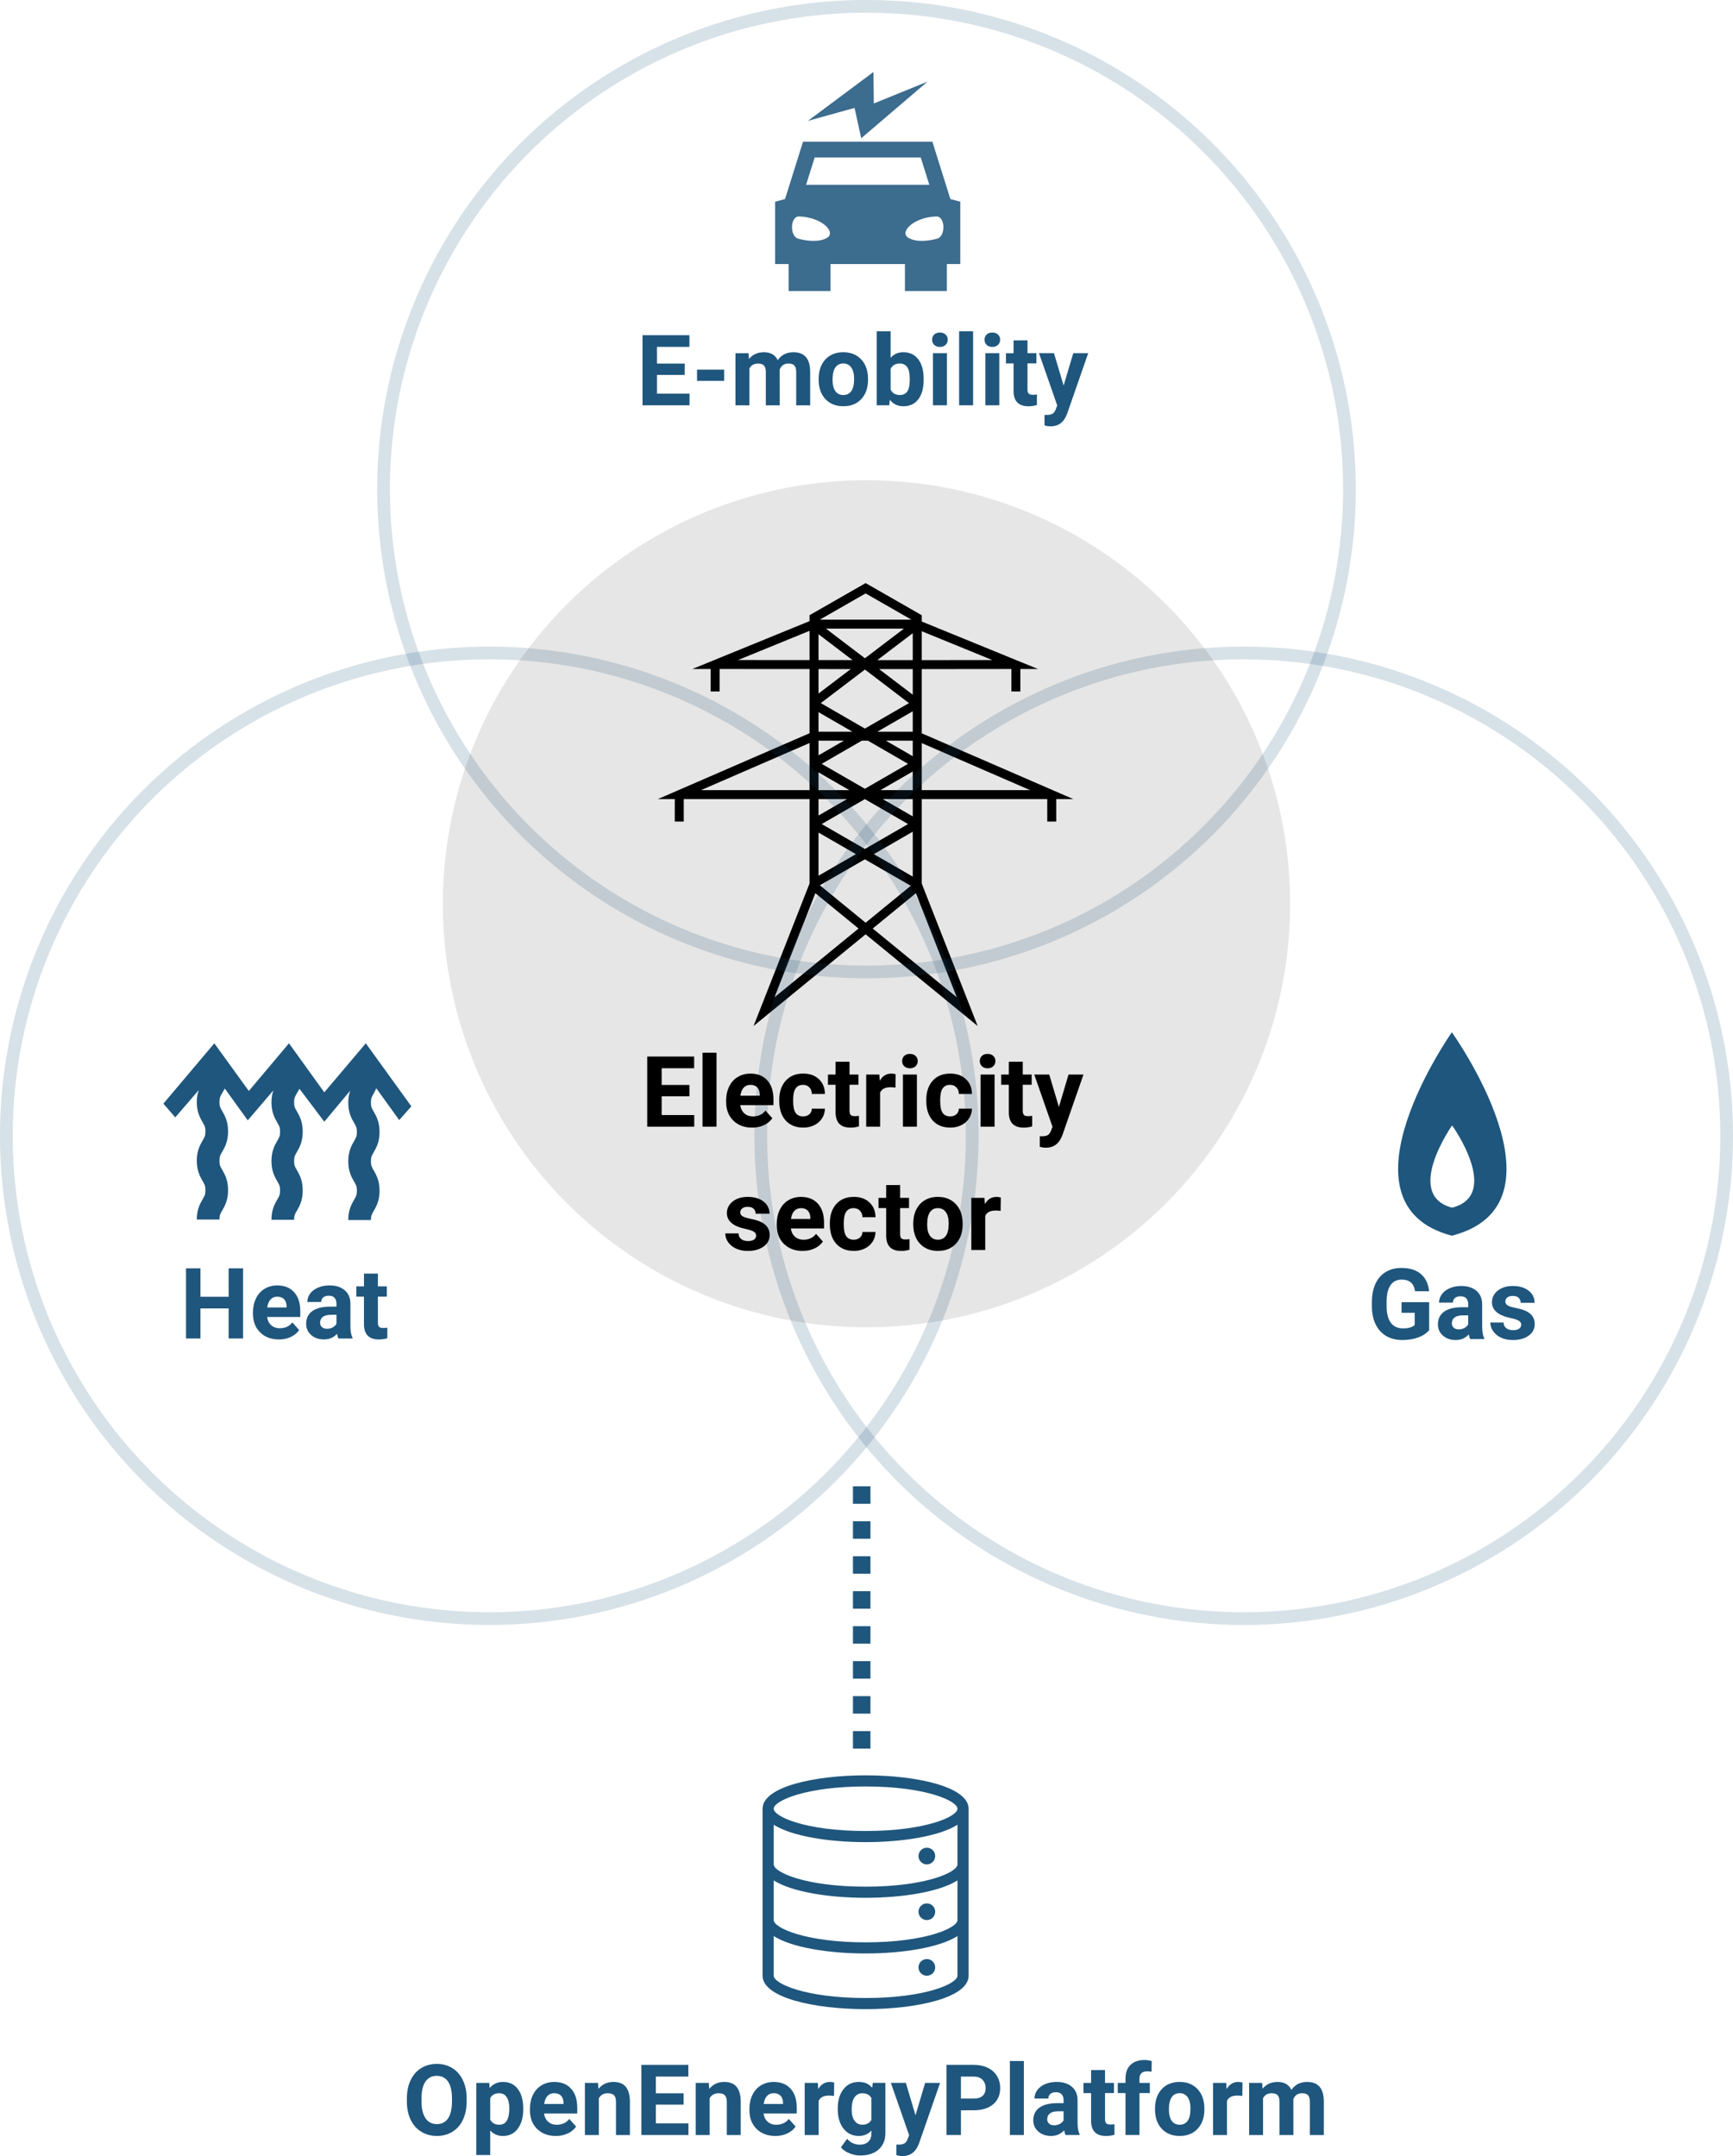 <?xml version="1.0" encoding="UTF-8" standalone="no"?>
<svg
   xmlns:dc="http://purl.org/dc/elements/1.1/"
   xmlns:cc="http://creativecommons.org/ns#"
   xmlns:rdf="http://www.w3.org/1999/02/22-rdf-syntax-ns#"
   xmlns:svg="http://www.w3.org/2000/svg"
   xmlns="http://www.w3.org/2000/svg"
   id="svg8"
   version="1.1"
   viewBox="0 0 136.315 169.635"
   height="169.635mm"
   width="136.315mm">
  <defs
     id="defs2">
    <style
       type="text/css"
       id="style847">
   
    .fil0 {fill:#000000}
   
  </style>
  </defs>
  <g
     transform="translate(-63.378,-97.458)"
     id="layer1">
    <g
       transform="matrix(0.26,0,0,0.26,164.615,173.767)"
       id="g829"
       style="fill:#1f567d;fill-opacity:1">
      <g
         style="fill:#1f567d;fill-opacity:1"
         id="g817">
        <path
           style="fill:#1f567d;fill-opacity:1"
           d="m 49.859,18.878 c 0,0 -36.572,51.986 0,61.563 37.204,-9.577 0,-61.563 0,-61.563 z m 0.083,53.084 c -14.791,-3.873 0,-24.907 0,-24.907 0,0 15.052,21.034 0,24.907 z"
           id="path815" />
      </g>
    </g>
    <g
       transform="matrix(0.212,0,0,0.212,75.17,175.769)"
       id="g845"
       style="fill:#1f567d;fill-opacity:1">
      <path
         style="fill:#1f567d;fill-opacity:1"
         d="M 84,34.5 92.5,46.3 97,41.2 80.1,17.8 64.7,36 51.6,17.8 36.7,35.5 23.9,17.8 5,40.2 9.4,45.3 18.1,35.2 c -0.4,1.2 -0.7,2.6 -0.7,4.4 0,3.9 1.3,6 2.2,7.6 0.7,1.2 1,1.7 1,3.3 0,1.6 -0.3,2.1 -1,3.3 -0.9,1.6 -2.2,3.7 -2.2,7.6 0,3.9 1.3,6 2.2,7.6 0.7,1.2 1,1.7 1,3.3 0,1.6 -0.3,2.1 -1,3.3 -0.9,1.6 -2.2,3.7 -2.2,7.6 h 8.4 c 0,-1.6 0.3,-2.1 1,-3.3 0.9,-1.6 2.2,-3.7 2.2,-7.6 0,-3.9 -1.3,-6 -2.2,-7.6 -0.7,-1.2 -1,-1.7 -1,-3.3 0,-1.6 0.3,-2.1 1,-3.3 0.9,-1.6 2.2,-3.7 2.2,-7.6 0,-3.9 -1.3,-6 -2.2,-7.6 -0.7,-1.2 -1,-1.7 -1,-3.3 0,-1.6 0.3,-2.1 1,-3.3 0.3,-0.5 0.6,-1.1 1,-1.7 l 8.5,11.8 9.5,-11.1 c -0.4,1.2 -0.7,2.6 -0.7,4.4 0,3.9 1.3,6 2.2,7.6 0.7,1.2 1,1.7 1,3.3 0,1.6 -0.3,2.1 -1,3.3 -0.9,1.6 -2.2,3.7 -2.2,7.6 0,3.9 1.3,6 2.2,7.6 0.7,1.2 1,1.7 1,3.3 0,1.6 -0.3,2.1 -1,3.3 -0.9,1.6 -2.2,3.7 -2.2,7.6 h 8.4 c 0,-1.6 0.3,-2.1 1,-3.3 0.9,-1.6 2.2,-3.7 2.2,-7.6 0,-3.9 -1.3,-6 -2.2,-7.6 -0.7,-1.2 -1,-1.7 -1,-3.3 0,-1.6 0.3,-2.1 1,-3.3 0.9,-1.6 2.2,-3.7 2.2,-7.6 0,-3.9 -1.3,-6 -2.2,-7.6 -0.7,-1.2 -1,-1.7 -1,-3.3 0,-1.6 0.3,-2.1 1,-3.3 0.3,-0.5 0.6,-1.1 1,-1.7 l 9.2,12.2 9.6,-11.5 c -0.4,1.2 -0.7,2.6 -0.7,4.4 0,3.9 1.3,6 2.2,7.6 0.7,1.2 1,1.7 1,3.3 0,1.6 -0.3,2.1 -1,3.3 -0.9,1.6 -2.2,3.7 -2.2,7.6 0,3.9 1.3,6 2.2,7.6 0.7,1.2 1,1.7 1,3.3 0,1.6 -0.3,2.1 -1,3.3 -0.9,1.6 -2.2,3.7 -2.2,7.6 H 82 c 0,-1.6 0.3,-2.1 1,-3.3 0.9,-1.6 2.2,-3.7 2.2,-7.6 0,-3.9 -1.3,-6 -2.2,-7.6 -0.7,-1.2 -1,-1.7 -1,-3.3 0,-1.6 0.3,-2.1 1,-3.3 0.9,-1.6 2.2,-3.7 2.2,-7.6 0,-3.9 -1.3,-6 -2.2,-7.6 -0.7,-1.2 -1,-1.7 -1,-3.3 0,-1.6 0.3,-2.1 1,-3.3 0.4,-0.8 0.7,-1.3 1,-2 z"
         id="path833" />
    </g>
    <g
       transform="matrix(0.022,0,0,0.022,122.317,102.425)"
       id="g864"
       style="clip-rule:evenodd;fill:#1f567d;fill-opacity:0.867;fill-rule:evenodd;image-rendering:optimizeQuality;shape-rendering:geometricPrecision;text-rendering:geometricPrecision">
      <g
         style="fill:#1f567d;fill-opacity:0.867"
         id="g853">
        <path
           style="fill:#1f567d;fill-opacity:0.867"
           class="fil0"
           d="M 92.3,718.46 V 495.55 l 35.49,-9.5 64.31,-205.09 h 462.46 l 64.31,205.09 35.49,9.5 v 222.91 h -48.24 v 96.49 H 556.4 V 718.46 H 290.24 v 96.49 H 140.53 V 718.46 Z M 209.5,206.49 443.85,31.73 l 1.33,112.54 191.98,-78.13 -237,202.58 -23.83,-108.57 z m -34.62,421.35 c 24.26,6.49 70.47,15.16 102.05,-2.45 35.6,-19.87 -16.54,-74.32 -98.78,-77.06 -32.64,-1.07 -34.14,71.24 -3.27,79.51 z m 496.9,0 c -24.26,6.49 -70.47,15.16 -102.05,-2.45 -35.61,-19.87 16.54,-74.32 98.78,-77.06 32.64,-1.07 34.14,71.24 3.27,79.51 z M 642.91,432.86 613.01,337.52 H 233.65 l -30.6,97.55 v 0.01 h 439.86 z"
           id="path851" />
      </g>
    </g>
    <g
       transform="matrix(0.219,0,0,0.219,120.514,235.386)"
       id="g888"
       style="fill:#1f567d;fill-opacity:1">
      <path
         style="fill:#1f567d;fill-opacity:1"
         d="M 50,92 C 68.39,92 87,87.88 87,80 V 20 C 87,12.12 68.39,8 50,8 31.61,8 13,12.12 13,20 v 60 c 0,7.88 18.61,12 37,12 z m 0,-80 c 21.67,0 33,5.21 33,8 0,2.79 -11.33,8 -33,8 -21.67,0 -33,-5.21 -33,-8 0,-2.79 11.33,-8 33,-8 z M 17,25.75 C 23.45,29.87 36.79,32 50,32 63.21,32 76.55,29.87 83,25.75 V 40 c 0,2.79 -11.33,8 -33,8 -21.67,0 -33,-5.21 -33,-8 z m 0,20 C 23.45,49.87 36.79,52 50,52 63.21,52 76.55,49.87 83,45.75 V 60 c 0,2.79 -11.33,8 -33,8 -21.67,0 -33,-5.21 -33,-8 z m 0,20 C 23.45,69.87 36.79,72 50,72 63.21,72 76.55,69.87 83,65.75 V 80 c 0,2.79 -11.33,8 -33,8 -21.67,0 -33,-5.21 -33,-8 z"
         id="path868" />
      <circle
         style="fill:#1f567d;fill-opacity:1"
         cx="72"
         cy="77"
         r="3"
         id="circle870" />
      <circle
         style="fill:#1f567d;fill-opacity:1"
         cx="72"
         cy="57"
         r="3"
         id="circle872" />
      <circle
         style="fill:#1f567d;fill-opacity:1"
         cx="72"
         cy="37"
         r="3"
         id="circle874" />
    </g>
    <g
       transform="matrix(0.353,0,0,0.353,113.812,143.107)"
       id="g901"
       style="fill:#000000">
      <path
         d="M 96.3,48.795 62.514,34.122 V 19.816 l 19.974,-0.021 v 4.999 h 2 V 19.793 L 88.404,19.789 62.514,9.211 V 7.794 H 62.489 L 50.014,0.643 37.526,7.794 h -0.013 v 1.329 l -26.112,10.669 4.086,0.002 v 5.001 h 2 v -5 l 20.027,0.011 V 34.11 L 3.7,48.795 h 3.787 v 5 h 2 v -5 h 28.027 v 18.81 L 25.047,99.357 50.014,78.927 74.98,99.357 62.514,67.604 v -18.81 h 2 25.972 v 5 h 2 v -5 H 96.3 Z M 60.514,33.767 h -7.88 l 7.88,-4.55 z m -11.344,2 h 1.352 l 8.944,5.164 -9.62,5.555 -9.62,-5.555 z m -9.656,3.265 v -3.266 h 5.656 z m 15.008,-3.265 h 5.991 v 3.459 z m 5.992,-10.246 -7.494,-5.707 7.494,0.003 z m -7.893,-7.708 7.893,-6.002 v 6.005 z m -2.766,-0.41 -8.678,-6.608 h 17.368 z m -10.341,-5.361 7.574,5.769 -7.574,-0.004 z m 20.157,15.352 -9.825,5.673 -9.824,-5.673 9.833,-7.477 z M 47.058,33.767 H 39.514 V 29.41 Z m -7.544,9.062 6.869,3.966 h -6.869 z m 10.332,5.966 9.62,5.554 -9.62,5.555 -9.62,-5.555 z m -2,12.263 -8.332,4.811 v -9.621 z m 2,1.155 10.223,5.901 -10.055,8.228 -10.194,-8.341 z m 10.668,3.849 -8.668,-5.004 8.668,-5.004 z M 53.848,48.795 h 6.666 v 3.849 z m -0.538,-2 7.204,-4.159 v 4.159 z M 78.247,17.8 62.514,17.817 V 11.373 Z M 60.214,8.795 H 59.298 39.804 L 50.013,2.947 Z m -38.642,9.003 15.942,-6.514 v 6.521 z m 25.119,2.012 -7.177,5.458 V 19.807 Z M 13.327,46.795 37.514,36.291 v 10.504 z m 32.518,2 -6.331,3.655 v -3.655 z m -16.137,44.164 9.107,-23.195 9.619,7.871 z m 40.611,0 -18.726,-15.324 9.619,-7.871 z M 64.514,46.795 h -2 V 36.303 l 24.159,10.492 z"
         id="path890" />
    </g>
    <circle
       r="37.987"
       cy="186.82"
       cx="161.207"
       id="path905"
       style="opacity:1;fill:none;fill-opacity:1;stroke:#1f567d;stroke-width:1;stroke-linecap:round;stroke-linejoin:round;stroke-miterlimit:4;stroke-dasharray:none;stroke-dashoffset:0.567;stroke-opacity:0.176;paint-order:fill markers stroke" />
    <circle
       style="opacity:1;fill:none;fill-opacity:1;stroke:#1f567d;stroke-width:1;stroke-linecap:round;stroke-linejoin:round;stroke-miterlimit:4;stroke-dasharray:none;stroke-dashoffset:0.567;stroke-opacity:0.176;paint-order:fill markers stroke"
       id="circle907"
       cx="101.865"
       cy="186.82"
       r="37.987" />
    <circle
       r="37.987"
       cy="135.944"
       cx="131.536"
       id="circle909"
       style="opacity:1;fill:none;fill-opacity:1;stroke:#1f567d;stroke-width:1;stroke-linecap:round;stroke-linejoin:round;stroke-miterlimit:4;stroke-dasharray:none;stroke-dashoffset:0.567;stroke-opacity:0.176;paint-order:fill markers stroke" />
    <circle
       style="opacity:1;fill:#000000;fill-opacity:0.099;stroke:none;stroke-width:2;stroke-linecap:round;stroke-linejoin:round;stroke-miterlimit:4;stroke-dasharray:none;stroke-dashoffset:0.567;stroke-opacity:1;paint-order:fill markers stroke"
       id="circle911"
       cx="131.536"
       cy="168.564"
       r="33.323" />
    <g
       id="text915"
       style="font-style:normal;font-variant:normal;font-weight:bold;font-stretch:normal;font-size:7.761px;line-height:1.25;font-family:Roboto;-inkscape-font-specification:'Roboto Bold';text-align:center;letter-spacing:0px;word-spacing:0px;text-anchor:middle;fill:#000000;fill-opacity:1;stroke:none;stroke-width:0.265"
       aria-label="Electricity sector">
      <path
         id="path1027"
         style="font-style:normal;font-variant:normal;font-weight:bold;font-stretch:normal;font-size:7.761px;font-family:Roboto;-inkscape-font-specification:'Roboto Bold';text-align:center;text-anchor:middle;stroke-width:0.265"
         d="m 117.607,183.711 h -2.183 v 1.478 h 2.562 v 0.913 h -3.699 v -5.518 h 3.691 v 0.921 h -2.554 v 1.315 h 2.183 z" />
      <path
         id="path1029"
         style="font-style:normal;font-variant:normal;font-weight:bold;font-stretch:normal;font-size:7.761px;font-family:Roboto;-inkscape-font-specification:'Roboto Bold';text-align:center;text-anchor:middle;stroke-width:0.265"
         d="m 119.737,186.102 h -1.099 v -5.821 h 1.099 z" />
      <path
         id="path1031"
         style="font-style:normal;font-variant:normal;font-weight:bold;font-stretch:normal;font-size:7.761px;font-family:Roboto;-inkscape-font-specification:'Roboto Bold';text-align:center;text-anchor:middle;stroke-width:0.265"
         d="m 122.53,186.178 q -0.902,0 -1.47,-0.553 -0.565,-0.553 -0.565,-1.474 v -0.106 q 0,-0.618 0.239,-1.103 0.239,-0.489 0.675,-0.75 0.44,-0.265 1,-0.265 0.841,0 1.323,0.531 0.485,0.531 0.485,1.504 v 0.447 h -2.611 q 0.053,0.402 0.318,0.644 0.269,0.243 0.678,0.243 0.633,0 0.989,-0.459 l 0.538,0.603 q -0.246,0.349 -0.667,0.546 -0.421,0.193 -0.932,0.193 z m -0.125,-3.365 q -0.326,0 -0.531,0.22 -0.201,0.22 -0.258,0.629 h 1.523 v -0.087 q -0.008,-0.364 -0.197,-0.561 -0.189,-0.201 -0.538,-0.201 z" />
      <path
         id="path1033"
         style="font-style:normal;font-variant:normal;font-weight:bold;font-stretch:normal;font-size:7.761px;font-family:Roboto;-inkscape-font-specification:'Roboto Bold';text-align:center;text-anchor:middle;stroke-width:0.265"
         d="m 126.547,185.295 q 0.303,0 0.493,-0.167 0.189,-0.167 0.197,-0.443 h 1.027 q -0.004,0.417 -0.227,0.765 -0.224,0.345 -0.614,0.538 -0.387,0.189 -0.856,0.189 -0.879,0 -1.387,-0.557 -0.508,-0.561 -0.508,-1.546 v -0.072 q 0,-0.947 0.504,-1.512 0.504,-0.565 1.383,-0.565 0.769,0 1.232,0.44 0.466,0.436 0.474,1.163 h -1.027 q -0.008,-0.318 -0.197,-0.515 -0.189,-0.201 -0.5,-0.201 -0.383,0 -0.58,0.28 -0.193,0.277 -0.193,0.902 v 0.114 q 0,0.633 0.193,0.909 0.193,0.277 0.587,0.277 z" />
      <path
         id="path1035"
         style="font-style:normal;font-variant:normal;font-weight:bold;font-stretch:normal;font-size:7.761px;font-family:Roboto;-inkscape-font-specification:'Roboto Bold';text-align:center;text-anchor:middle;stroke-width:0.265"
         d="m 130.2,180.993 v 1.008 h 0.701 v 0.803 h -0.701 v 2.046 q 0,0.227 0.087,0.326 0.087,0.099 0.333,0.099 0.182,0 0.322,-0.026 v 0.83 q -0.322,0.099 -0.663,0.099 -1.152,0 -1.175,-1.163 v -2.209 h -0.599 v -0.803 h 0.599 v -1.008 z" />
      <path
         id="path1037"
         style="font-style:normal;font-variant:normal;font-weight:bold;font-stretch:normal;font-size:7.761px;font-family:Roboto;-inkscape-font-specification:'Roboto Bold';text-align:center;text-anchor:middle;stroke-width:0.265"
         d="m 133.815,183.028 q -0.224,-0.03 -0.394,-0.03 -0.622,0 -0.815,0.421 v 2.683 h -1.095 v -4.1 h 1.035 l 0.03,0.489 q 0.33,-0.565 0.913,-0.565 0.182,0 0.341,0.049 z" />
      <path
         id="path1039"
         style="font-style:normal;font-variant:normal;font-weight:bold;font-stretch:normal;font-size:7.761px;font-family:Roboto;-inkscape-font-specification:'Roboto Bold';text-align:center;text-anchor:middle;stroke-width:0.265"
         d="m 135.501,186.102 h -1.099 v -4.1 h 1.099 z m -1.163,-5.161 q 0,-0.246 0.163,-0.405 0.167,-0.159 0.451,-0.159 0.28,0 0.447,0.159 0.167,0.159 0.167,0.405 0,0.25 -0.171,0.409 -0.167,0.159 -0.443,0.159 -0.277,0 -0.447,-0.159 -0.167,-0.159 -0.167,-0.409 z" />
      <path
         id="path1041"
         style="font-style:normal;font-variant:normal;font-weight:bold;font-stretch:normal;font-size:7.761px;font-family:Roboto;-inkscape-font-specification:'Roboto Bold';text-align:center;text-anchor:middle;stroke-width:0.265"
         d="m 138.112,185.295 q 0.303,0 0.493,-0.167 0.189,-0.167 0.197,-0.443 h 1.027 q -0.004,0.417 -0.227,0.765 -0.224,0.345 -0.614,0.538 -0.387,0.189 -0.856,0.189 -0.879,0 -1.387,-0.557 -0.508,-0.561 -0.508,-1.546 v -0.072 q 0,-0.947 0.504,-1.512 0.504,-0.565 1.383,-0.565 0.769,0 1.232,0.44 0.466,0.436 0.474,1.163 h -1.027 q -0.008,-0.318 -0.197,-0.515 -0.189,-0.201 -0.5,-0.201 -0.383,0 -0.58,0.28 -0.193,0.277 -0.193,0.902 v 0.114 q 0,0.633 0.193,0.909 0.193,0.277 0.587,0.277 z" />
      <path
         id="path1043"
         style="font-style:normal;font-variant:normal;font-weight:bold;font-stretch:normal;font-size:7.761px;font-family:Roboto;-inkscape-font-specification:'Roboto Bold';text-align:center;text-anchor:middle;stroke-width:0.265"
         d="m 141.61,186.102 h -1.099 v -4.1 h 1.099 z m -1.163,-5.161 q 0,-0.246 0.163,-0.405 0.167,-0.159 0.451,-0.159 0.28,0 0.447,0.159 0.167,0.159 0.167,0.405 0,0.25 -0.171,0.409 -0.167,0.159 -0.443,0.159 -0.277,0 -0.447,-0.159 -0.167,-0.159 -0.167,-0.409 z" />
      <path
         id="path1045"
         style="font-style:normal;font-variant:normal;font-weight:bold;font-stretch:normal;font-size:7.761px;font-family:Roboto;-inkscape-font-specification:'Roboto Bold';text-align:center;text-anchor:middle;stroke-width:0.265"
         d="m 143.827,180.993 v 1.008 h 0.701 v 0.803 h -0.701 v 2.046 q 0,0.227 0.087,0.326 0.087,0.099 0.333,0.099 0.182,0 0.322,-0.026 v 0.83 q -0.322,0.099 -0.663,0.099 -1.152,0 -1.175,-1.163 v -2.209 h -0.599 v -0.803 h 0.599 v -1.008 z" />
      <path
         id="path1047"
         style="font-style:normal;font-variant:normal;font-weight:bold;font-stretch:normal;font-size:7.761px;font-family:Roboto;-inkscape-font-specification:'Roboto Bold';text-align:center;text-anchor:middle;stroke-width:0.265"
         d="m 146.669,184.552 0.758,-2.55 h 1.175 l -1.648,4.737 -0.091,0.216 q -0.368,0.803 -1.213,0.803 -0.239,0 -0.485,-0.072 v -0.83 l 0.167,0.004 q 0.311,0 0.462,-0.095 0.155,-0.095 0.243,-0.315 l 0.129,-0.337 -1.436,-4.112 h 1.179 z" />
      <path
         id="path1049"
         style="font-style:normal;font-variant:normal;font-weight:bold;font-stretch:normal;font-size:7.761px;font-family:Roboto;-inkscape-font-specification:'Roboto Bold';text-align:center;text-anchor:middle;stroke-width:0.265"
         d="m 122.855,194.67 q 0,-0.201 -0.201,-0.315 -0.197,-0.117 -0.637,-0.208 -1.463,-0.307 -1.463,-1.243 0,-0.546 0.451,-0.909 0.455,-0.368 1.186,-0.368 0.781,0 1.247,0.368 0.47,0.368 0.47,0.955 h -1.095 q 0,-0.235 -0.152,-0.387 -0.152,-0.155 -0.474,-0.155 -0.277,0 -0.428,0.125 -0.152,0.125 -0.152,0.318 0,0.182 0.171,0.296 0.174,0.11 0.584,0.193 0.409,0.08 0.69,0.182 0.868,0.318 0.868,1.103 0,0.561 -0.481,0.91 -0.481,0.345 -1.243,0.345 -0.515,0 -0.917,-0.182 -0.398,-0.186 -0.625,-0.504 -0.227,-0.322 -0.227,-0.693 h 1.038 q 0.015,0.292 0.216,0.447 0.201,0.155 0.538,0.155 0.315,0 0.474,-0.117 0.163,-0.121 0.163,-0.315 z" />
      <path
         id="path1051"
         style="font-style:normal;font-variant:normal;font-weight:bold;font-stretch:normal;font-size:7.761px;font-family:Roboto;-inkscape-font-specification:'Roboto Bold';text-align:center;text-anchor:middle;stroke-width:0.265"
         d="m 126.509,195.879 q -0.902,0 -1.47,-0.553 -0.565,-0.553 -0.565,-1.474 v -0.106 q 0,-0.618 0.239,-1.103 0.239,-0.489 0.675,-0.75 0.44,-0.265 1,-0.265 0.841,0 1.323,0.531 0.485,0.531 0.485,1.504 v 0.447 H 125.584 q 0.053,0.402 0.318,0.644 0.269,0.243 0.678,0.243 0.633,0 0.989,-0.459 l 0.538,0.603 q -0.246,0.349 -0.667,0.546 -0.421,0.193 -0.932,0.193 z m -0.125,-3.365 q -0.326,0 -0.531,0.22 -0.201,0.22 -0.258,0.629 h 1.523 v -0.087 q -0.008,-0.364 -0.197,-0.561 -0.189,-0.201 -0.538,-0.201 z" />
      <path
         id="path1053"
         style="font-style:normal;font-variant:normal;font-weight:bold;font-stretch:normal;font-size:7.761px;font-family:Roboto;-inkscape-font-specification:'Roboto Bold';text-align:center;text-anchor:middle;stroke-width:0.265"
         d="m 130.526,194.996 q 0.303,0 0.493,-0.167 0.189,-0.167 0.197,-0.443 h 1.027 q -0.004,0.417 -0.227,0.765 -0.224,0.345 -0.614,0.538 -0.387,0.189 -0.856,0.189 -0.879,0 -1.387,-0.557 -0.508,-0.561 -0.508,-1.546 v -0.072 q 0,-0.947 0.504,-1.512 0.504,-0.565 1.383,-0.565 0.769,0 1.232,0.44 0.466,0.436 0.474,1.163 h -1.027 q -0.008,-0.318 -0.197,-0.515 -0.189,-0.201 -0.5,-0.201 -0.383,0 -0.58,0.28 -0.193,0.277 -0.193,0.902 v 0.114 q 0,0.633 0.193,0.909 0.193,0.277 0.587,0.277 z" />
      <path
         id="path1055"
         style="font-style:normal;font-variant:normal;font-weight:bold;font-stretch:normal;font-size:7.761px;font-family:Roboto;-inkscape-font-specification:'Roboto Bold';text-align:center;text-anchor:middle;stroke-width:0.265"
         d="m 134.179,190.695 v 1.008 h 0.701 v 0.803 h -0.701 v 2.046 q 0,0.227 0.087,0.326 0.087,0.099 0.333,0.099 0.182,0 0.322,-0.026 v 0.83 q -0.322,0.099 -0.663,0.099 -1.152,0 -1.175,-1.163 v -2.209 h -0.599 v -0.803 h 0.599 v -1.008 z" />
      <path
         id="path1057"
         style="font-style:normal;font-variant:normal;font-weight:bold;font-stretch:normal;font-size:7.761px;font-family:Roboto;-inkscape-font-specification:'Roboto Bold';text-align:center;text-anchor:middle;stroke-width:0.265"
         d="m 135.213,193.715 q 0,-0.61 0.235,-1.088 0.235,-0.477 0.675,-0.739 0.443,-0.261 1.027,-0.261 0.83,0 1.353,0.508 0.527,0.508 0.587,1.379 l 0.008,0.28 q 0,0.944 -0.527,1.516 -0.527,0.568 -1.414,0.568 -0.887,0 -1.417,-0.568 -0.527,-0.568 -0.527,-1.546 z m 1.095,0.08 q 0,0.584 0.22,0.894 0.22,0.307 0.629,0.307 0.398,0 0.621,-0.303 0.224,-0.307 0.224,-0.978 0,-0.572 -0.224,-0.887 -0.224,-0.315 -0.629,-0.315 -0.402,0 -0.621,0.315 -0.22,0.311 -0.22,0.966 z" />
      <path
         id="path1059"
         style="font-style:normal;font-variant:normal;font-weight:bold;font-stretch:normal;font-size:7.761px;font-family:Roboto;-inkscape-font-specification:'Roboto Bold';text-align:center;text-anchor:middle;stroke-width:0.265"
         d="m 142.084,192.73 q -0.224,-0.03 -0.394,-0.03 -0.622,0 -0.815,0.421 v 2.683 h -1.095 v -4.1 h 1.035 l 0.03,0.489 q 0.33,-0.565 0.913,-0.565 0.182,0 0.341,0.049 z" />
    </g>
    <g
       id="text923"
       style="font-style:normal;font-variant:normal;font-weight:bold;font-stretch:normal;font-size:7.761px;line-height:1.25;font-family:Roboto;-inkscape-font-specification:'Roboto Bold';text-align:center;letter-spacing:0px;word-spacing:0px;text-anchor:middle;fill:#1f567d;fill-opacity:1;stroke:none;stroke-width:0.265"
       aria-label="Heat">
      <path
         id="path1062"
         style="font-style:normal;font-variant:normal;font-weight:bold;font-stretch:normal;font-size:7.761px;font-family:Roboto;-inkscape-font-specification:'Roboto Bold';text-align:center;text-anchor:middle;fill:#1f567d;fill-opacity:1;stroke-width:0.265"
         d="m 82.5,202.768 h -1.137 v -2.365 h -2.217 v 2.365 h -1.137 v -5.518 h 1.137 v 2.236 h 2.217 v -2.236 h 1.137 z" />
      <path
         id="path1064"
         style="font-style:normal;font-variant:normal;font-weight:bold;font-stretch:normal;font-size:7.761px;font-family:Roboto;-inkscape-font-specification:'Roboto Bold';text-align:center;text-anchor:middle;fill:#1f567d;fill-opacity:1;stroke-width:0.265"
         d="m 85.312,202.844 q -0.902,0 -1.47,-0.553 -0.565,-0.553 -0.565,-1.474 v -0.106 q 0,-0.618 0.239,-1.103 0.239,-0.489 0.675,-0.75 0.44,-0.265 1,-0.265 0.841,0 1.323,0.531 0.485,0.531 0.485,1.504 v 0.447 h -2.611 q 0.053,0.402 0.318,0.644 0.269,0.243 0.678,0.243 0.633,0 0.989,-0.459 l 0.538,0.603 q -0.246,0.349 -0.667,0.546 -0.421,0.193 -0.932,0.193 z m -0.125,-3.365 q -0.326,0 -0.531,0.22 -0.201,0.22 -0.258,0.629 h 1.523 v -0.087 q -0.008,-0.364 -0.197,-0.561 -0.189,-0.201 -0.538,-0.201 z" />
      <path
         id="path1066"
         style="font-style:normal;font-variant:normal;font-weight:bold;font-stretch:normal;font-size:7.761px;font-family:Roboto;-inkscape-font-specification:'Roboto Bold';text-align:center;text-anchor:middle;fill:#1f567d;fill-opacity:1;stroke-width:0.265"
         d="m 89.999,202.768 q -0.076,-0.148 -0.11,-0.368 -0.398,0.443 -1.035,0.443 -0.603,0 -1,-0.349 -0.394,-0.349 -0.394,-0.879 0,-0.652 0.481,-1 0.485,-0.349 1.398,-0.352 h 0.504 v -0.235 q 0,-0.284 -0.148,-0.455 -0.144,-0.171 -0.459,-0.171 -0.277,0 -0.436,0.133 -0.155,0.133 -0.155,0.364 h -1.095 q 0,-0.356 0.22,-0.659 0.22,-0.303 0.621,-0.474 0.402,-0.174 0.902,-0.174 0.758,0 1.201,0.383 0.447,0.379 0.447,1.069 v 1.777 q 0.004,0.584 0.163,0.883 v 0.064 z m -0.906,-0.762 q 0.243,0 0.447,-0.106 0.205,-0.11 0.303,-0.292 v -0.705 H 89.435 q -0.822,0 -0.875,0.568 l -0.004,0.064 q 0,0.205 0.144,0.337 0.144,0.133 0.394,0.133 z" />
      <path
         id="path1068"
         style="font-style:normal;font-variant:normal;font-weight:bold;font-stretch:normal;font-size:7.761px;font-family:Roboto;-inkscape-font-specification:'Roboto Bold';text-align:center;text-anchor:middle;fill:#1f567d;fill-opacity:1;stroke-width:0.265"
         d="m 93.103,197.66 v 1.008 h 0.701 v 0.803 h -0.701 v 2.046 q 0,0.227 0.087,0.326 0.087,0.099 0.333,0.099 0.182,0 0.322,-0.026 v 0.83 q -0.322,0.099 -0.663,0.099 -1.152,0 -1.175,-1.163 v -2.209 h -0.599 v -0.803 h 0.599 v -1.008 z" />
    </g>
    <g
       id="text929"
       style="font-style:normal;font-variant:normal;font-weight:bold;font-stretch:normal;font-size:7.761px;line-height:1.25;font-family:Roboto;-inkscape-font-specification:'Roboto Bold';text-align:center;letter-spacing:0px;word-spacing:0px;text-anchor:middle;fill:#1f567d;fill-opacity:1;stroke:none;stroke-width:0.265"
       aria-label="Gas">
      <path
         id="path1020"
         style="font-style:normal;font-variant:normal;font-weight:bold;font-stretch:normal;font-size:7.761px;font-family:Roboto;-inkscape-font-specification:'Roboto Bold';text-align:center;text-anchor:middle;fill:#1f567d;fill-opacity:1;stroke-width:0.265"
         d="m 175.792,202.116 q -0.307,0.368 -0.868,0.572 -0.561,0.201 -1.243,0.201 -0.716,0 -1.258,-0.311 -0.538,-0.315 -0.834,-0.91 -0.292,-0.595 -0.299,-1.398 v -0.375 q 0,-0.826 0.277,-1.429 0.28,-0.606 0.803,-0.925 0.527,-0.322 1.232,-0.322 0.982,0 1.535,0.47 0.553,0.466 0.656,1.36 h -1.107 q -0.076,-0.474 -0.337,-0.693 -0.258,-0.22 -0.712,-0.22 -0.58,0 -0.883,0.436 -0.303,0.436 -0.307,1.296 v 0.352 q 0,0.868 0.33,1.311 0.33,0.443 0.966,0.443 0.64,0 0.913,-0.273 v -0.951 h -1.035 v -0.838 h 2.171 z" />
      <path
         id="path1022"
         style="font-style:normal;font-variant:normal;font-weight:bold;font-stretch:normal;font-size:7.761px;font-family:Roboto;-inkscape-font-specification:'Roboto Bold';text-align:center;text-anchor:middle;fill:#1f567d;fill-opacity:1;stroke-width:0.265"
         d="m 179.021,202.814 q -0.076,-0.148 -0.11,-0.368 -0.398,0.443 -1.035,0.443 -0.603,0 -1,-0.349 -0.394,-0.349 -0.394,-0.879 0,-0.652 0.481,-1 0.485,-0.349 1.398,-0.352 h 0.504 v -0.235 q 0,-0.284 -0.148,-0.455 -0.144,-0.171 -0.459,-0.171 -0.277,0 -0.436,0.133 -0.155,0.133 -0.155,0.364 h -1.095 q 0,-0.356 0.22,-0.659 0.22,-0.303 0.621,-0.474 0.402,-0.174 0.902,-0.174 0.758,0 1.201,0.383 0.447,0.379 0.447,1.069 v 1.777 q 0.004,0.584 0.163,0.883 v 0.064 z m -0.906,-0.762 q 0.243,0 0.447,-0.106 0.205,-0.11 0.303,-0.292 v -0.705 h -0.409 q -0.822,0 -0.875,0.568 l -0.004,0.064 q 0,0.205 0.144,0.337 0.144,0.133 0.394,0.133 z" />
      <path
         id="path1024"
         style="font-style:normal;font-variant:normal;font-weight:bold;font-stretch:normal;font-size:7.761px;font-family:Roboto;-inkscape-font-specification:'Roboto Bold';text-align:center;text-anchor:middle;fill:#1f567d;fill-opacity:1;stroke-width:0.265"
         d="m 183.034,201.681 q 0,-0.201 -0.201,-0.315 -0.197,-0.117 -0.637,-0.208 -1.463,-0.307 -1.463,-1.243 0,-0.546 0.451,-0.909 0.455,-0.368 1.186,-0.368 0.781,0 1.247,0.368 0.47,0.368 0.47,0.955 h -1.095 q 0,-0.235 -0.152,-0.387 -0.152,-0.155 -0.474,-0.155 -0.277,0 -0.428,0.125 -0.152,0.125 -0.152,0.318 0,0.182 0.171,0.296 0.174,0.11 0.584,0.193 0.409,0.08 0.69,0.182 0.868,0.318 0.868,1.103 0,0.561 -0.481,0.91 -0.481,0.345 -1.243,0.345 -0.515,0 -0.917,-0.182 -0.398,-0.186 -0.625,-0.504 -0.227,-0.322 -0.227,-0.693 h 1.038 q 0.015,0.292 0.216,0.447 0.201,0.155 0.538,0.155 0.315,0 0.474,-0.117 0.163,-0.121 0.163,-0.315 z" />
    </g>
    <g
       id="text933"
       style="font-style:normal;font-variant:normal;font-weight:bold;font-stretch:normal;font-size:7.761px;line-height:1.25;font-family:Roboto;-inkscape-font-specification:'Roboto Bold';text-align:center;letter-spacing:0px;word-spacing:0px;text-anchor:middle;fill:#1f567d;fill-opacity:1;stroke:none;stroke-width:0.265"
       aria-label="E-mobility">
      <path
         id="path999"
         style="font-style:normal;font-variant:normal;font-weight:bold;font-stretch:normal;font-size:7.761px;font-family:Roboto;-inkscape-font-specification:'Roboto Bold';text-align:center;text-anchor:middle;fill:#1f567d;fill-opacity:1;stroke-width:0.265"
         d="m 117.236,126.955 h -2.183 v 1.478 h 2.562 v 0.913 h -3.699 v -5.518 h 3.691 v 0.921 h -2.554 v 1.315 h 2.183 z" />
      <path
         id="path1001"
         style="font-style:normal;font-variant:normal;font-weight:bold;font-stretch:normal;font-size:7.761px;font-family:Roboto;-inkscape-font-specification:'Roboto Bold';text-align:center;text-anchor:middle;fill:#1f567d;fill-opacity:1;stroke-width:0.265"
         d="m 120.339,127.425 h -2.134 v -0.883 h 2.134 z" />
      <path
         id="path1003"
         style="font-style:normal;font-variant:normal;font-weight:bold;font-stretch:normal;font-size:7.761px;font-family:Roboto;-inkscape-font-specification:'Roboto Bold';text-align:center;text-anchor:middle;fill:#1f567d;fill-opacity:1;stroke-width:0.265"
         d="m 122.253,125.246 0.034,0.459 q 0.436,-0.534 1.179,-0.534 0.792,0 1.088,0.625 0.432,-0.625 1.232,-0.625 0.667,0 0.993,0.39 0.326,0.387 0.326,1.167 v 2.619 h -1.099 v -2.615 q 0,-0.349 -0.136,-0.508 -0.136,-0.163 -0.481,-0.163 -0.493,0 -0.682,0.47 l 0.004,2.816 h -1.095 v -2.611 q 0,-0.356 -0.14,-0.515 -0.14,-0.159 -0.477,-0.159 -0.466,0 -0.675,0.387 v 2.899 h -1.095 v -4.1 z" />
      <path
         id="path1005"
         style="font-style:normal;font-variant:normal;font-weight:bold;font-stretch:normal;font-size:7.761px;font-family:Roboto;-inkscape-font-specification:'Roboto Bold';text-align:center;text-anchor:middle;fill:#1f567d;fill-opacity:1;stroke-width:0.265"
         d="m 127.771,127.258 q 0,-0.61 0.235,-1.088 0.235,-0.477 0.675,-0.739 0.443,-0.261 1.027,-0.261 0.83,0 1.353,0.508 0.527,0.508 0.587,1.379 l 0.008,0.28 q 0,0.944 -0.527,1.516 -0.527,0.568 -1.414,0.568 -0.887,0 -1.417,-0.568 -0.527,-0.568 -0.527,-1.546 z m 1.095,0.08 q 0,0.584 0.22,0.894 0.22,0.307 0.629,0.307 0.398,0 0.622,-0.303 0.224,-0.307 0.224,-0.978 0,-0.572 -0.224,-0.887 -0.224,-0.315 -0.629,-0.315 -0.402,0 -0.622,0.315 -0.22,0.311 -0.22,0.966 z" />
      <path
         id="path1007"
         style="font-style:normal;font-variant:normal;font-weight:bold;font-stretch:normal;font-size:7.761px;font-family:Roboto;-inkscape-font-specification:'Roboto Bold';text-align:center;text-anchor:middle;fill:#1f567d;fill-opacity:1;stroke-width:0.265"
         d="m 136.032,127.334 q 0,0.985 -0.421,1.539 -0.421,0.549 -1.175,0.549 -0.667,0 -1.065,-0.512 l -0.049,0.436 h -0.985 v -5.821 h 1.095 v 2.088 q 0.379,-0.443 0.997,-0.443 0.75,0 1.175,0.553 0.428,0.549 0.428,1.55 z m -1.095,-0.08 q 0,-0.622 -0.197,-0.906 -0.197,-0.288 -0.587,-0.288 -0.523,0 -0.72,0.428 v 1.618 q 0.201,0.432 0.728,0.432 0.531,0 0.697,-0.523 0.08,-0.25 0.08,-0.762 z" />
      <path
         id="path1009"
         style="font-style:normal;font-variant:normal;font-weight:bold;font-stretch:normal;font-size:7.761px;font-family:Roboto;-inkscape-font-specification:'Roboto Bold';text-align:center;text-anchor:middle;fill:#1f567d;fill-opacity:1;stroke-width:0.265"
         d="m 137.859,129.346 h -1.099 v -4.1 h 1.099 z m -1.163,-5.161 q 0,-0.246 0.163,-0.405 0.167,-0.159 0.451,-0.159 0.28,0 0.447,0.159 0.167,0.159 0.167,0.405 0,0.25 -0.171,0.409 -0.167,0.159 -0.443,0.159 -0.277,0 -0.447,-0.159 -0.167,-0.159 -0.167,-0.409 z" />
      <path
         id="path1011"
         style="font-style:normal;font-variant:normal;font-weight:bold;font-stretch:normal;font-size:7.761px;font-family:Roboto;-inkscape-font-specification:'Roboto Bold';text-align:center;text-anchor:middle;fill:#1f567d;fill-opacity:1;stroke-width:0.265"
         d="m 139.92,129.346 h -1.099 v -5.821 h 1.099 z" />
      <path
         id="path1013"
         style="font-style:normal;font-variant:normal;font-weight:bold;font-stretch:normal;font-size:7.761px;font-family:Roboto;-inkscape-font-specification:'Roboto Bold';text-align:center;text-anchor:middle;fill:#1f567d;fill-opacity:1;stroke-width:0.265"
         d="m 141.982,129.346 h -1.099 v -4.1 h 1.099 z m -1.163,-5.161 q 0,-0.246 0.163,-0.405 0.167,-0.159 0.451,-0.159 0.28,0 0.447,0.159 0.167,0.159 0.167,0.405 0,0.25 -0.171,0.409 -0.167,0.159 -0.443,0.159 -0.277,0 -0.447,-0.159 -0.167,-0.159 -0.167,-0.409 z" />
      <path
         id="path1015"
         style="font-style:normal;font-variant:normal;font-weight:bold;font-stretch:normal;font-size:7.761px;font-family:Roboto;-inkscape-font-specification:'Roboto Bold';text-align:center;text-anchor:middle;fill:#1f567d;fill-opacity:1;stroke-width:0.265"
         d="m 144.199,124.238 v 1.008 h 0.701 v 0.803 h -0.701 v 2.046 q 0,0.227 0.087,0.326 0.087,0.099 0.333,0.099 0.182,0 0.322,-0.026 v 0.83 q -0.322,0.099 -0.663,0.099 -1.152,0 -1.175,-1.163 v -2.209 h -0.599 v -0.803 h 0.599 v -1.008 z" />
      <path
         id="path1017"
         style="font-style:normal;font-variant:normal;font-weight:bold;font-stretch:normal;font-size:7.761px;font-family:Roboto;-inkscape-font-specification:'Roboto Bold';text-align:center;text-anchor:middle;fill:#1f567d;fill-opacity:1;stroke-width:0.265"
         d="m 147.041,127.796 0.758,-2.55 h 1.175 l -1.648,4.737 -0.091,0.216 q -0.368,0.803 -1.213,0.803 -0.239,0 -0.485,-0.072 v -0.83 l 0.167,0.004 q 0.311,0 0.462,-0.095 0.155,-0.095 0.243,-0.315 l 0.129,-0.337 -1.436,-4.112 h 1.179 z" />
    </g>
    <g
       id="text939"
       style="font-style:normal;font-variant:normal;font-weight:bold;font-stretch:normal;font-size:7.761px;line-height:1.25;font-family:Roboto;-inkscape-font-specification:'Roboto Bold';text-align:center;letter-spacing:0px;word-spacing:0px;text-anchor:middle;fill:#1f567d;fill-opacity:1;stroke:none;stroke-width:0.265"
       aria-label="OpenEnergyPlatform">
      <path
         id="path962"
         style="font-style:normal;font-variant:normal;font-weight:bold;font-stretch:normal;font-size:7.761px;font-family:Roboto;-inkscape-font-specification:'Roboto Bold';text-align:center;text-anchor:middle;fill:#1f567d;fill-opacity:1;stroke-width:0.265"
         d="m 100.082,262.802 q 0,0.815 -0.288,1.429 -0.288,0.614 -0.826,0.947 -0.534,0.333 -1.228,0.333 -0.686,0 -1.224,-0.33 -0.538,-0.33 -0.834,-0.94 -0.296,-0.614 -0.299,-1.41 v -0.273 q 0,-0.815 0.292,-1.432 0.296,-0.622 0.83,-0.951 0.538,-0.333 1.228,-0.333 0.69,0 1.224,0.333 0.538,0.33 0.83,0.951 0.296,0.618 0.296,1.429 z m -1.152,-0.25 q 0,-0.868 -0.311,-1.319 -0.311,-0.451 -0.887,-0.451 -0.572,0 -0.883,0.447 -0.311,0.443 -0.315,1.304 v 0.269 q 0,0.845 0.311,1.311 0.311,0.466 0.894,0.466 0.572,0 0.879,-0.447 0.307,-0.451 0.311,-1.311 z" />
      <path
         id="path964"
         style="font-style:normal;font-variant:normal;font-weight:bold;font-stretch:normal;font-size:7.761px;font-family:Roboto;-inkscape-font-specification:'Roboto Bold';text-align:center;text-anchor:middle;fill:#1f567d;fill-opacity:1;stroke-width:0.265"
         d="m 104.535,263.424 q 0,0.947 -0.432,1.52 -0.428,0.568 -1.16,0.568 -0.621,0 -1.004,-0.432 v 1.933 h -1.095 v -5.677 h 1.016 l 0.038,0.402 q 0.398,-0.477 1.038,-0.477 0.758,0 1.179,0.561 0.421,0.561 0.421,1.546 z m -1.095,-0.08 q 0,-0.572 -0.205,-0.883 -0.201,-0.311 -0.587,-0.311 -0.515,0 -0.709,0.394 v 1.679 q 0.201,0.405 0.716,0.405 0.784,0 0.784,-1.285 z" />
      <path
         id="path966"
         style="font-style:normal;font-variant:normal;font-weight:bold;font-stretch:normal;font-size:7.761px;font-family:Roboto;-inkscape-font-specification:'Roboto Bold';text-align:center;text-anchor:middle;fill:#1f567d;fill-opacity:1;stroke-width:0.265"
         d="m 107.096,265.512 q -0.902,0 -1.47,-0.553 -0.565,-0.553 -0.565,-1.474 v -0.106 q 0,-0.618 0.239,-1.103 0.239,-0.489 0.675,-0.75 0.44,-0.265 1,-0.265 0.841,0 1.323,0.531 0.485,0.531 0.485,1.504 v 0.447 h -2.611 q 0.053,0.402 0.318,0.644 0.269,0.243 0.678,0.243 0.633,0 0.989,-0.459 l 0.538,0.603 q -0.246,0.349 -0.667,0.546 -0.421,0.193 -0.932,0.193 z m -0.125,-3.365 q -0.326,0 -0.531,0.22 -0.201,0.22 -0.258,0.629 h 1.523 v -0.087 q -0.008,-0.364 -0.197,-0.561 -0.189,-0.201 -0.538,-0.201 z" />
      <path
         id="path968"
         style="font-style:normal;font-variant:normal;font-weight:bold;font-stretch:normal;font-size:7.761px;font-family:Roboto;-inkscape-font-specification:'Roboto Bold';text-align:center;text-anchor:middle;fill:#1f567d;fill-opacity:1;stroke-width:0.265"
         d="m 110.416,261.336 0.034,0.474 q 0.44,-0.549 1.179,-0.549 0.652,0 0.97,0.383 0.318,0.383 0.326,1.144 v 2.649 h -1.095 v -2.622 q 0,-0.349 -0.152,-0.504 -0.152,-0.159 -0.504,-0.159 -0.462,0 -0.693,0.394 v 2.891 h -1.095 v -4.1 z" />
      <path
         id="path970"
         style="font-style:normal;font-variant:normal;font-weight:bold;font-stretch:normal;font-size:7.761px;font-family:Roboto;-inkscape-font-specification:'Roboto Bold';text-align:center;text-anchor:middle;fill:#1f567d;fill-opacity:1;stroke-width:0.265"
         d="m 117.15,263.045 h -2.183 v 1.478 h 2.562 v 0.913 h -3.699 v -5.518 h 3.691 v 0.921 h -2.554 v 1.315 h 2.183 z" />
      <path
         id="path972"
         style="font-style:normal;font-variant:normal;font-weight:bold;font-stretch:normal;font-size:7.761px;font-family:Roboto;-inkscape-font-specification:'Roboto Bold';text-align:center;text-anchor:middle;fill:#1f567d;fill-opacity:1;stroke-width:0.265"
         d="m 119.132,261.336 0.034,0.474 q 0.44,-0.549 1.179,-0.549 0.652,0 0.97,0.383 0.318,0.383 0.326,1.144 v 2.649 h -1.095 v -2.622 q 0,-0.349 -0.152,-0.504 -0.152,-0.159 -0.504,-0.159 -0.462,0 -0.693,0.394 v 2.891 h -1.095 v -4.1 z" />
      <path
         id="path974"
         style="font-style:normal;font-variant:normal;font-weight:bold;font-stretch:normal;font-size:7.761px;font-family:Roboto;-inkscape-font-specification:'Roboto Bold';text-align:center;text-anchor:middle;fill:#1f567d;fill-opacity:1;stroke-width:0.265"
         d="m 124.362,265.512 q -0.902,0 -1.47,-0.553 -0.565,-0.553 -0.565,-1.474 v -0.106 q 0,-0.618 0.239,-1.103 0.239,-0.489 0.675,-0.75 0.44,-0.265 1,-0.265 0.841,0 1.323,0.531 0.485,0.531 0.485,1.504 v 0.447 h -2.611 q 0.053,0.402 0.318,0.644 0.269,0.243 0.678,0.243 0.633,0 0.989,-0.459 l 0.538,0.603 q -0.246,0.349 -0.667,0.546 -0.421,0.193 -0.932,0.193 z m -0.125,-3.365 q -0.326,0 -0.531,0.22 -0.201,0.22 -0.258,0.629 h 1.523 v -0.087 q -0.008,-0.364 -0.197,-0.561 -0.189,-0.201 -0.538,-0.201 z" />
      <path
         id="path976"
         style="font-style:normal;font-variant:normal;font-weight:bold;font-stretch:normal;font-size:7.761px;font-family:Roboto;-inkscape-font-specification:'Roboto Bold';text-align:center;text-anchor:middle;fill:#1f567d;fill-opacity:1;stroke-width:0.265"
         d="m 128.978,262.363 q -0.224,-0.03 -0.394,-0.03 -0.621,0 -0.815,0.421 v 2.683 h -1.095 v -4.1 h 1.035 l 0.03,0.489 q 0.33,-0.565 0.913,-0.565 0.182,0 0.341,0.049 z" />
      <path
         id="path978"
         style="font-style:normal;font-variant:normal;font-weight:bold;font-stretch:normal;font-size:7.761px;font-family:Roboto;-inkscape-font-specification:'Roboto Bold';text-align:center;text-anchor:middle;fill:#1f567d;fill-opacity:1;stroke-width:0.265"
         d="m 129.273,263.356 q 0,-0.944 0.447,-1.52 0.451,-0.576 1.213,-0.576 0.675,0 1.05,0.462 l 0.045,-0.387 h 0.993 v 3.964 q 0,0.538 -0.246,0.936 -0.243,0.398 -0.686,0.606 -0.443,0.208 -1.038,0.208 -0.451,0 -0.879,-0.182 -0.428,-0.178 -0.648,-0.462 l 0.485,-0.667 q 0.409,0.459 0.993,0.459 0.436,0 0.678,-0.235 0.243,-0.231 0.243,-0.659 v -0.22 q -0.379,0.428 -0.997,0.428 -0.739,0 -1.198,-0.576 -0.455,-0.58 -0.455,-1.535 z m 1.095,0.08 q 0,0.557 0.224,0.875 0.224,0.315 0.614,0.315 0.5,0 0.716,-0.375 v -1.724 q -0.22,-0.375 -0.709,-0.375 -0.394,0 -0.621,0.322 -0.224,0.322 -0.224,0.963 z" />
      <path
         id="path980"
         style="font-style:normal;font-variant:normal;font-weight:bold;font-stretch:normal;font-size:7.761px;font-family:Roboto;-inkscape-font-specification:'Roboto Bold';text-align:center;text-anchor:middle;fill:#1f567d;fill-opacity:1;stroke-width:0.265"
         d="m 135.39,263.886 0.758,-2.55 h 1.175 l -1.648,4.737 -0.091,0.216 q -0.368,0.803 -1.213,0.803 -0.239,0 -0.485,-0.072 v -0.83 l 0.167,0.004 q 0.311,0 0.462,-0.095 0.155,-0.095 0.243,-0.315 l 0.129,-0.337 -1.436,-4.112 h 1.179 z" />
      <path
         id="path982"
         style="font-style:normal;font-variant:normal;font-weight:bold;font-stretch:normal;font-size:7.761px;font-family:Roboto;-inkscape-font-specification:'Roboto Bold';text-align:center;text-anchor:middle;fill:#1f567d;fill-opacity:1;stroke-width:0.265"
         d="m 138.963,263.492 v 1.944 h -1.137 v -5.518 h 2.152 q 0.622,0 1.091,0.227 0.474,0.227 0.728,0.648 0.254,0.417 0.254,0.951 0,0.811 -0.557,1.281 -0.553,0.466 -1.535,0.466 z m 0,-0.921 h 1.016 q 0.451,0 0.686,-0.212 0.239,-0.212 0.239,-0.606 0,-0.405 -0.239,-0.656 -0.239,-0.25 -0.659,-0.258 h -1.042 z" />
      <path
         id="path984"
         style="font-style:normal;font-variant:normal;font-weight:bold;font-stretch:normal;font-size:7.761px;font-family:Roboto;-inkscape-font-specification:'Roboto Bold';text-align:center;text-anchor:middle;fill:#1f567d;fill-opacity:1;stroke-width:0.265"
         d="m 143.912,265.436 h -1.099 v -5.821 h 1.099 z" />
      <path
         id="path986"
         style="font-style:normal;font-variant:normal;font-weight:bold;font-stretch:normal;font-size:7.761px;font-family:Roboto;-inkscape-font-specification:'Roboto Bold';text-align:center;text-anchor:middle;fill:#1f567d;fill-opacity:1;stroke-width:0.265"
         d="m 147.194,265.436 q -0.076,-0.148 -0.11,-0.368 -0.398,0.443 -1.035,0.443 -0.603,0 -1,-0.349 -0.394,-0.349 -0.394,-0.879 0,-0.652 0.481,-1 0.485,-0.349 1.398,-0.352 h 0.504 v -0.235 q 0,-0.284 -0.148,-0.455 -0.144,-0.171 -0.459,-0.171 -0.277,0 -0.436,0.133 -0.155,0.133 -0.155,0.364 h -1.095 q 0,-0.356 0.22,-0.659 0.22,-0.303 0.622,-0.474 0.402,-0.174 0.902,-0.174 0.758,0 1.201,0.383 0.447,0.379 0.447,1.069 v 1.777 q 0.004,0.584 0.163,0.883 v 0.064 z m -0.906,-0.762 q 0.243,0 0.447,-0.106 0.205,-0.11 0.303,-0.292 v -0.705 h -0.409 q -0.822,0 -0.875,0.568 l -0.004,0.064 q 0,0.205 0.144,0.337 0.144,0.133 0.394,0.133 z" />
      <path
         id="path988"
         style="font-style:normal;font-variant:normal;font-weight:bold;font-stretch:normal;font-size:7.761px;font-family:Roboto;-inkscape-font-specification:'Roboto Bold';text-align:center;text-anchor:middle;fill:#1f567d;fill-opacity:1;stroke-width:0.265"
         d="m 150.298,260.328 v 1.008 h 0.701 v 0.803 h -0.701 v 2.046 q 0,0.227 0.087,0.326 0.087,0.099 0.333,0.099 0.182,0 0.322,-0.026 v 0.83 q -0.322,0.099 -0.663,0.099 -1.152,0 -1.175,-1.163 v -2.209 h -0.599 v -0.803 h 0.599 v -1.008 z" />
      <path
         id="path990"
         style="font-style:normal;font-variant:normal;font-weight:bold;font-stretch:normal;font-size:7.761px;font-family:Roboto;-inkscape-font-specification:'Roboto Bold';text-align:center;text-anchor:middle;fill:#1f567d;fill-opacity:1;stroke-width:0.265"
         d="m 151.908,265.436 v -3.297 h -0.61 v -0.803 h 0.61 v -0.349 q 0,-0.69 0.394,-1.069 0.398,-0.383 1.11,-0.383 0.227,0 0.557,0.076 l -0.011,0.849 q -0.136,-0.034 -0.333,-0.034 -0.618,0 -0.618,0.58 v 0.33 h 0.815 v 0.803 h -0.815 v 3.297 z" />
      <path
         id="path992"
         style="font-style:normal;font-variant:normal;font-weight:bold;font-stretch:normal;font-size:7.761px;font-family:Roboto;-inkscape-font-specification:'Roboto Bold';text-align:center;text-anchor:middle;fill:#1f567d;fill-opacity:1;stroke-width:0.265"
         d="m 154.228,263.348 q 0,-0.61 0.235,-1.088 0.235,-0.477 0.675,-0.739 0.443,-0.261 1.027,-0.261 0.83,0 1.353,0.508 0.527,0.508 0.587,1.379 l 0.008,0.28 q 0,0.944 -0.527,1.516 -0.527,0.568 -1.414,0.568 -0.887,0 -1.417,-0.568 -0.527,-0.568 -0.527,-1.546 z m 1.095,0.08 q 0,0.584 0.22,0.894 0.22,0.307 0.629,0.307 0.398,0 0.621,-0.303 0.224,-0.307 0.224,-0.978 0,-0.572 -0.224,-0.887 -0.224,-0.315 -0.629,-0.315 -0.402,0 -0.622,0.315 -0.22,0.311 -0.22,0.966 z" />
      <path
         id="path994"
         style="font-style:normal;font-variant:normal;font-weight:bold;font-stretch:normal;font-size:7.761px;font-family:Roboto;-inkscape-font-specification:'Roboto Bold';text-align:center;text-anchor:middle;fill:#1f567d;fill-opacity:1;stroke-width:0.265"
         d="m 161.098,262.363 q -0.224,-0.03 -0.394,-0.03 -0.621,0 -0.815,0.421 v 2.683 h -1.095 v -4.1 h 1.035 l 0.03,0.489 q 0.33,-0.565 0.913,-0.565 0.182,0 0.341,0.049 z" />
      <path
         id="path996"
         style="font-style:normal;font-variant:normal;font-weight:bold;font-stretch:normal;font-size:7.761px;font-family:Roboto;-inkscape-font-specification:'Roboto Bold';text-align:center;text-anchor:middle;fill:#1f567d;fill-opacity:1;stroke-width:0.265"
         d="m 162.656,261.336 0.034,0.459 q 0.436,-0.534 1.179,-0.534 0.792,0 1.088,0.625 0.432,-0.625 1.232,-0.625 0.667,0 0.993,0.39 0.326,0.387 0.326,1.167 v 2.619 h -1.099 v -2.615 q 0,-0.349 -0.136,-0.508 -0.136,-0.163 -0.481,-0.163 -0.493,0 -0.682,0.47 l 0.004,2.816 h -1.095 v -2.611 q 0,-0.356 -0.14,-0.515 -0.14,-0.159 -0.477,-0.159 -0.466,0 -0.675,0.387 v 2.899 h -1.095 v -4.1 z" />
    </g>
    <path
       id="path941"
       d="m 131.158,214.396 v 21.315"
       style="fill:none;stroke:#1f567d;stroke-width:1.376;stroke-linecap:butt;stroke-linejoin:miter;stroke-miterlimit:4;stroke-dasharray:1.376, 1.376;stroke-dashoffset:0;stroke-opacity:1" />
  </g>
  <style
     type="text/css"
     id="style831">
	.st0{fill:#000000;}
	.st1{fill:#000000;stroke:#000000;stroke-width:3.799;stroke-linecap:round;stroke-miterlimit:10;}
	.st2{fill:#000000;stroke:#000000;stroke-width:9;stroke-miterlimit:10;}
	.st3{fill:none;stroke:#000000;stroke-width:4;stroke-miterlimit:10;}
</style>
</svg>
